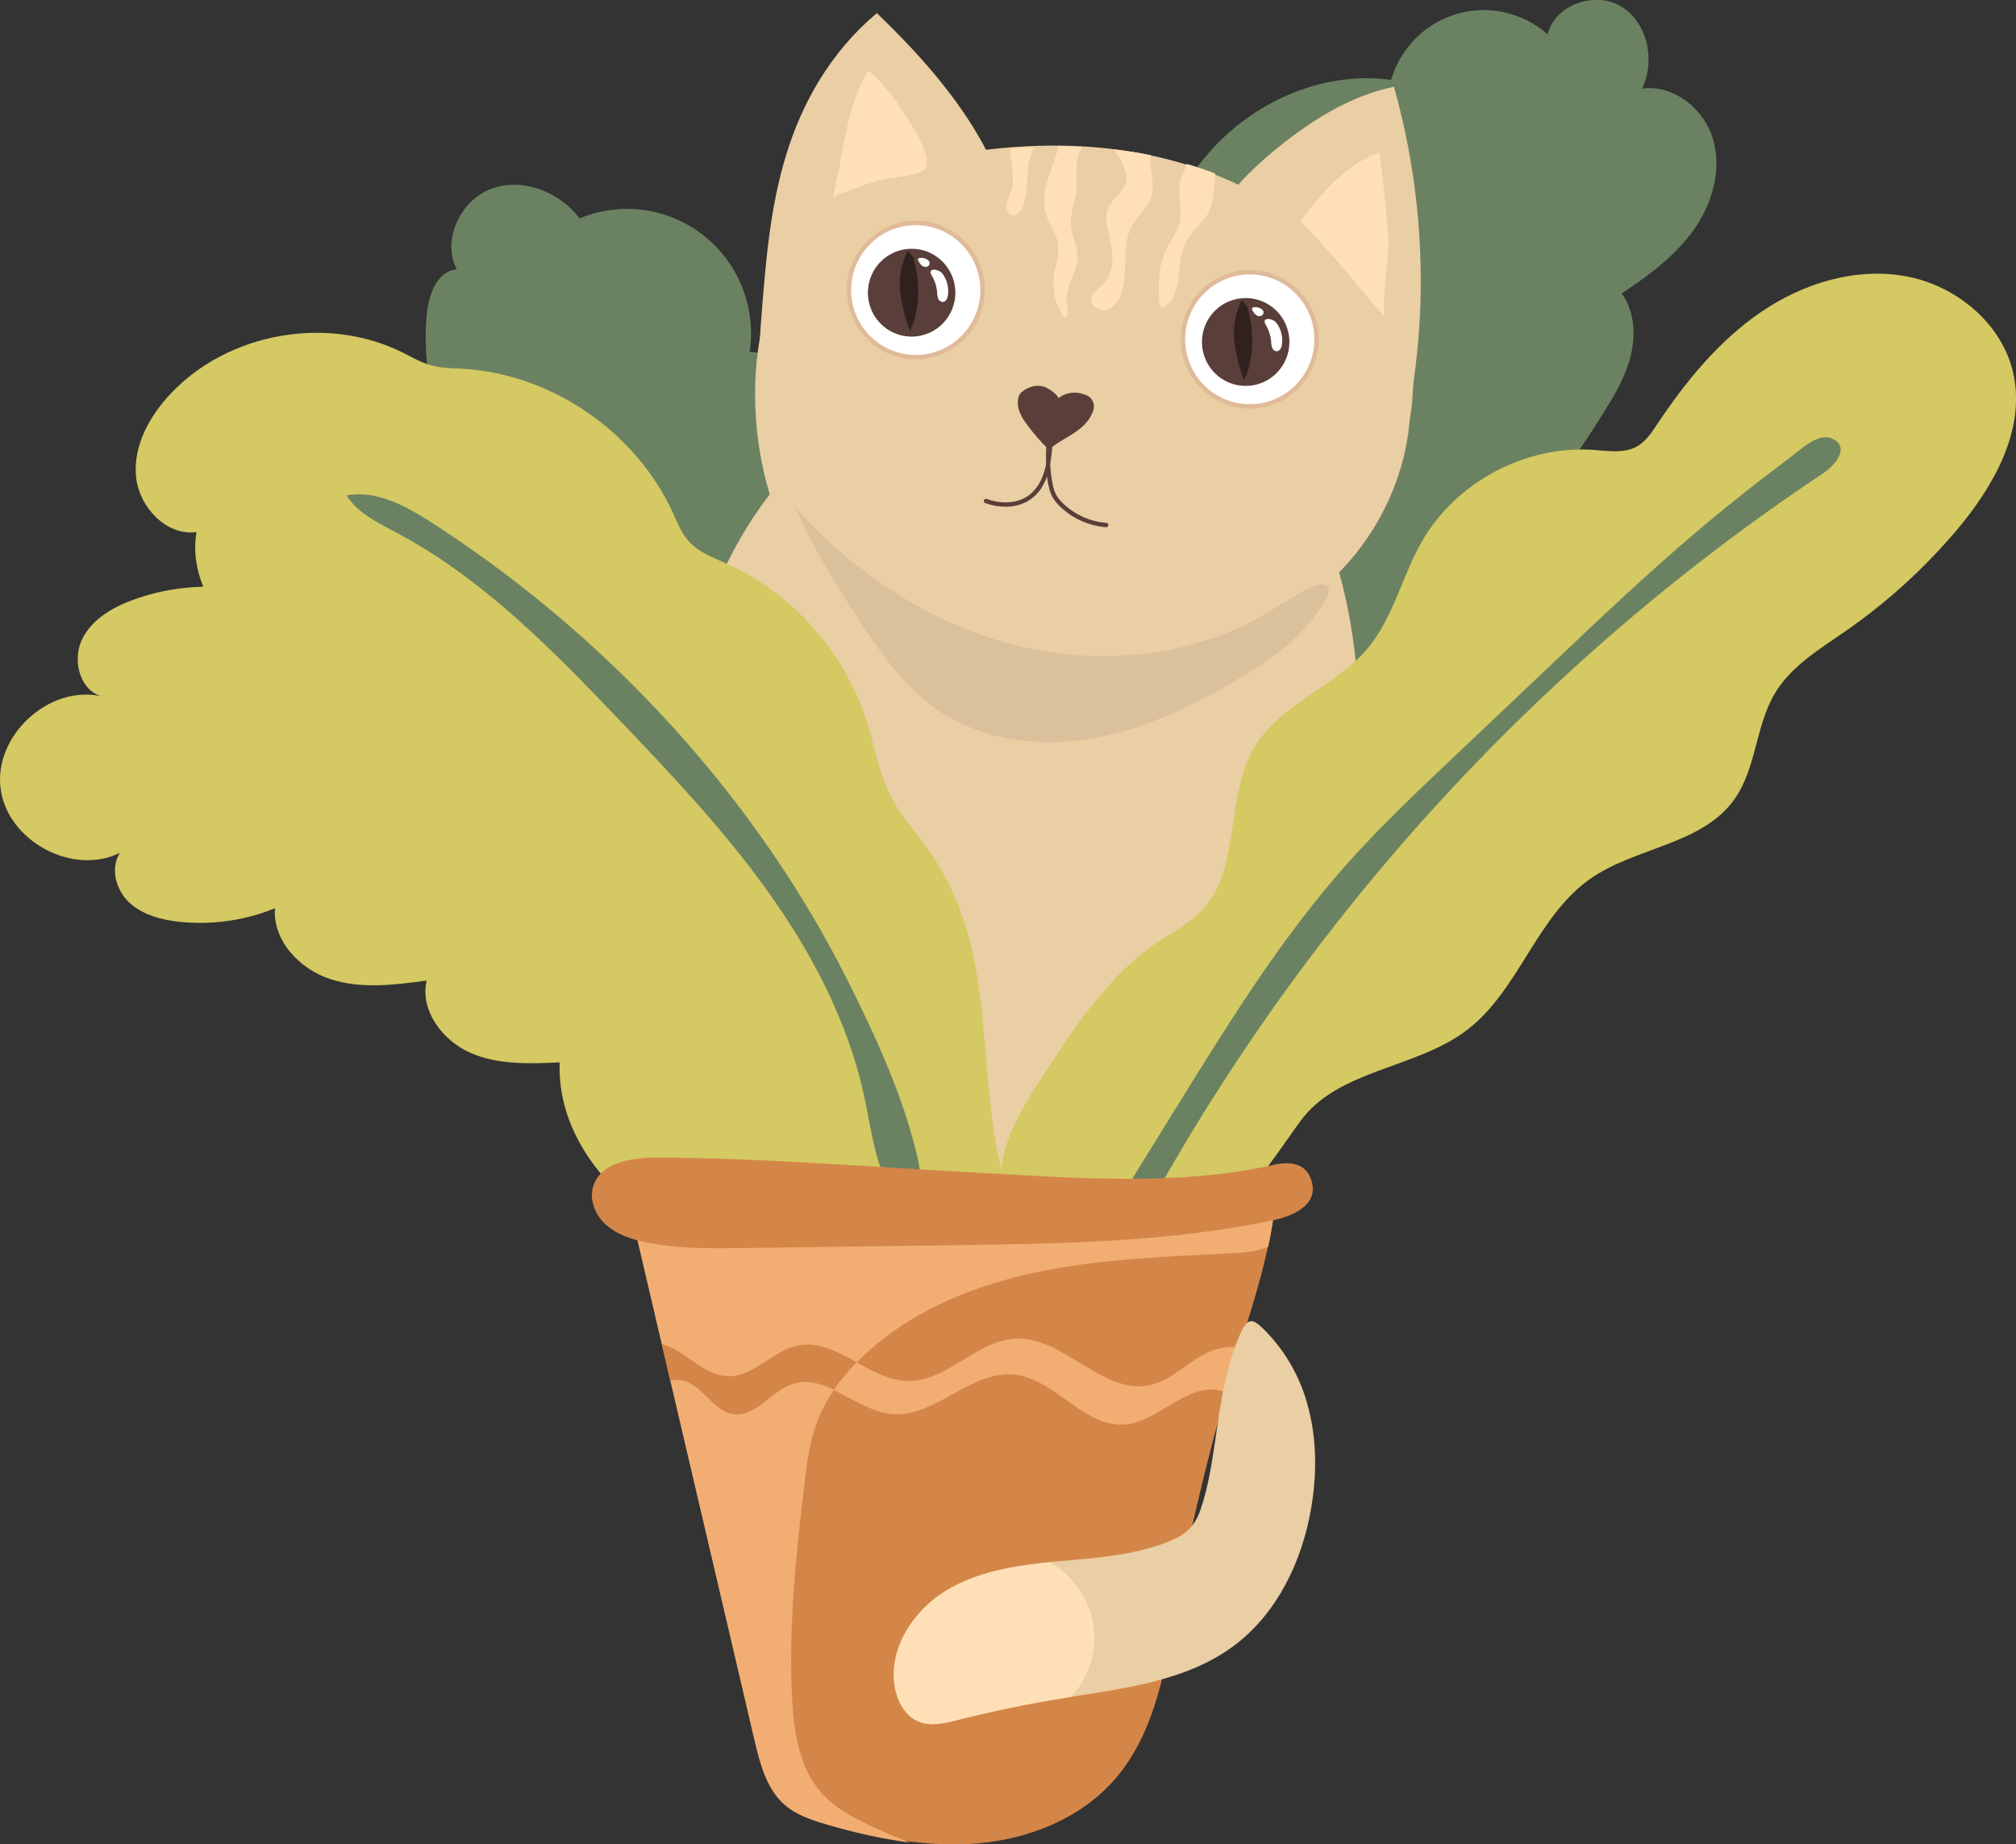 <svg width="447" height="409" viewBox="0 0 447 409" fill="none" xmlns="http://www.w3.org/2000/svg">
<rect x="0" y="0" width="447" height="409" fill="#333333" stroke="none"/>
<g clip-path="url(#clip0)">
<path d="M166.213 78.072C166.943 73.235 166.381 68.289 164.583 63.742C162.786 59.195 159.817 55.209 155.982 52.194C152.147 49.178 147.583 47.241 142.757 46.58C137.932 45.919 133.018 46.558 128.519 48.433C124.085 42.553 115.927 39.33 109.018 41.833C102.109 44.335 97.877 53.218 101.277 59.757C97.149 59.988 95.167 64.949 94.707 69.074C92.649 86.999 100.499 104.676 110.666 119.553C125.634 141.405 145.696 159.247 169.103 171.522C175.914 175.114 185.117 177.864 190.592 172.474C202.543 160.781 187.679 135.904 188.194 121.373C188.774 105.561 188.029 78.903 166.213 78.072Z" fill="#6B8262"/>
<path d="M354.833 92.669C357.478 88.456 360.16 84.166 361.452 79.365C362.744 74.563 362.482 69.074 359.564 65.065C365.471 61.171 371.296 56.875 375.44 51.111C379.585 45.347 381.807 37.84 379.869 31.015C377.931 24.189 371.066 18.645 364.069 19.657C367.075 13.536 365.361 5.121 359.574 1.507C353.788 -2.106 344.749 0.957 343.15 7.623C340.45 5.225 337.189 3.551 333.672 2.758C330.155 1.964 326.496 2.076 323.034 3.083C319.571 4.091 316.419 5.961 313.868 8.52C311.318 11.079 309.453 14.244 308.446 17.721C294.069 15.73 279.167 21.939 269.22 32.571C259.272 43.202 254.06 57.772 253.37 72.341C253.195 76.103 253.25 80.069 251.41 83.341C250.069 85.723 247.874 87.466 245.87 89.32C230.267 103.763 225.307 126.5 224.754 147.806C224.272 166.275 226.758 185.591 237.006 200.931C247.255 216.27 266.838 226.396 284.456 221.094C295.695 217.711 304.581 208.697 310.362 198.439C316.144 188.182 319.22 176.654 322.242 165.263C325.576 152.701 327.323 136.856 333.531 125.493C339.636 114.312 348.023 103.581 354.833 92.669Z" fill="#6B8262"/>
<path d="M216.804 29.914C211.067 20.146 203.118 11.264 194.418 2.91C184.055 11.627 177.797 22.913 174.271 34.474C170.746 46.035 169.793 57.981 168.851 69.85C168.419 75.35 167.992 80.938 169.618 86.306C170.494 89.251 172.028 91.957 174.102 94.217C176.176 96.478 178.735 98.234 181.586 99.352C188.024 101.86 196.006 101.139 202.269 98.411C208.532 95.683 213.219 91.179 216.744 86.311C229.21 68.964 227.163 47.514 216.804 29.914Z" fill="#EACEA4"/>
<path d="M309.07 19.233C299.998 21.147 292.197 25.883 285.348 31.141C279.326 35.777 273.763 40.964 270.019 47.025C266.274 53.086 264.434 60.109 266 66.825C267.221 72.017 270.413 76.774 274.212 81.053C279.134 86.684 285.204 91.186 292.011 94.253C296.357 96.172 307.663 100.457 311.221 95.936C313.346 93.236 313.05 87.356 313.493 84.194C314.066 80.091 314.481 75.975 314.736 71.846C315.805 54.119 313.891 36.338 309.075 19.25L309.07 19.233Z" fill="#EACEA4"/>
<path d="M301.411 163.201C301.214 185.784 295.268 208.025 286.563 228.848C282.222 239.238 277.141 249.407 270.271 258.312C263.441 267.158 254.976 274.596 245.339 280.218C240.537 283.012 235.424 285.355 230.01 286.62C211.166 291.02 191.068 281.494 178.476 266.727C165.884 251.959 159.638 232.797 155.608 213.784C150.604 190.134 148.628 165.285 154.864 141.932C161.099 118.579 176.538 96.832 198.727 87.483C206.271 84.303 214.368 82.604 222.493 81.592C234.05 80.145 245.968 80.091 257.126 83.44C268.026 86.713 278.609 93.648 284.133 103.889C284.227 103.384 284.349 102.884 284.499 102.393C297.83 117.292 301.575 143.978 301.411 163.201Z" fill="#EACEA4"/>
<path d="M295.871 55.214C300.645 59.515 305.008 64.377 308.041 70.064C317.759 88.258 311.479 112.15 297.015 126.824C282.551 141.498 261.648 148.125 241.173 149.88C222.559 151.475 202.472 148.972 188.068 137.004C174.846 126.004 168.359 108.404 167.521 91.201C166.7 74.904 171.041 57.409 183.195 46.59C192.272 38.516 204.547 35.101 216.564 33.473C245.788 29.529 273.506 35.046 295.871 55.214Z" fill="#EACEA4"/>
<path d="M30.215 132.764C25.43 134.414 20.596 137.059 18.291 141.564C15.986 146.068 17.503 152.773 22.31 154.373C10.851 151.898 -1.319 163.085 0.115 174.767C1.549 186.449 16.068 194.325 26.585 189.122C24.395 192.527 25.693 197.372 28.638 200.122C31.584 202.872 35.755 203.972 39.741 204.412C46.956 205.175 54.247 204.144 60.972 201.409C60.425 208.586 66.447 214.928 73.285 217.139C80.123 219.35 87.492 218.409 94.592 217.447C93.081 224.047 98.063 230.707 104.222 233.435C110.381 236.163 117.362 235.894 124.096 235.586C123.515 249.743 132.811 262.965 144.899 270.285C156.988 277.606 171.408 279.899 185.5 280.532C188.298 280.658 191.309 280.669 193.635 279.102C195.415 277.903 196.526 275.945 197.429 273.992C204.24 259.335 202.483 241.817 196.334 226.857C190.186 211.897 180.124 198.967 170.127 186.29C154.798 166.82 137.766 146.349 113.962 139.644C100.456 135.838 86.139 136.652 72.436 133.688C58.317 130.646 44.345 127.814 30.215 132.764Z" fill="#D4C962"/>
<path d="M205.083 187.395C202.663 184.095 199.904 181.032 197.966 177.446C194.955 171.946 193.98 165.61 192.059 159.648C189.56 152.043 185.524 145.039 180.203 139.076C174.882 133.113 168.391 128.32 161.137 124.998C158.154 123.656 154.94 122.49 152.745 120.048C151.102 118.238 150.204 115.901 149.186 113.684C140.925 95.71 122.36 82.973 102.695 81.785C100.286 81.636 97.833 81.647 95.507 80.993C93.267 80.366 91.247 79.156 89.167 78.122C72.513 69.872 50.707 73.722 37.896 87.235C33.204 92.185 29.563 98.736 30.149 105.545C30.735 112.353 36.812 118.86 43.562 118.007C41.92 127.759 47.729 137.576 55.683 143.395C63.638 149.214 73.449 151.783 83.057 153.922C85.017 154.362 87.185 154.918 88.28 156.612C88.931 157.607 89.085 158.812 89.315 160.005C91.537 171.231 102.109 179.255 113.157 182.005C117.449 183.105 121.917 183.562 126.012 185.267C130.107 186.972 133.895 190.266 134.618 194.655C134.974 196.811 134.558 199.055 134.892 201.206C135.91 207.883 143.153 211.336 149.339 213.987C155.526 216.638 162.55 221.082 162.287 227.831C162.161 231.092 160.305 234.684 162.145 237.373C163.371 239.166 165.72 239.672 167.756 240.415C170.25 241.342 172.514 242.798 174.395 244.686C176.277 246.573 177.73 248.845 178.657 251.349C180.162 255.485 180.146 260.066 181.744 264.169C183.343 268.272 186.507 271.649 189.781 274.619C198.163 282.281 210.946 288.457 220.27 278.431C226.506 271.715 223.182 265.231 221.529 257.344C216.356 232.863 221.036 209.12 205.083 187.395Z" fill="#D4C962"/>
<path d="M288.217 248.764C296.527 237.148 313.866 237.065 325.231 228.441C336.728 219.707 340.654 203.345 352.446 194.991C362.542 187.841 377.323 187.384 384.528 177.303C389.455 170.406 389.22 160.918 393.6 153.653C397.224 147.647 403.525 143.912 409.279 139.903C418.434 133.545 426.717 126.006 433.915 117.479C442.078 107.8 449.091 95.392 446.442 82.984C444.066 71.846 433.85 63.376 422.714 61.286C411.579 59.196 399.89 62.777 390.506 69.162C381.123 75.548 373.787 84.562 367.48 94.017C366.215 95.914 364.912 97.911 362.925 99.016C360.105 100.589 356.645 100.012 353.426 99.775C338.267 98.675 322.806 106.898 315.24 120.125C310.86 127.825 308.939 136.916 303.294 143.709C296.144 152.322 283.941 156.023 278.176 165.632C271.508 176.736 275.324 192.824 266.301 202.097C263.701 204.775 260.318 206.497 257.208 208.57C246.176 215.874 238.594 227.27 231.373 238.391C227.825 243.825 224.217 249.391 222.646 255.694C221.075 261.997 221.88 269.29 226.325 274.009C229.648 277.54 234.493 279.179 239.24 280.059C264.467 284.926 275.603 266.413 288.217 248.764Z" fill="#D4C962"/>
<path d="M95.753 115.912C90.037 112.221 83.5 108.602 76.827 109.862C79.394 113.877 83.944 116.016 88.154 118.255C107.146 128.391 122.48 144.105 137.377 159.708C148.874 171.764 160.371 183.908 170.121 197.499C179.872 211.089 187.799 226.142 191.473 242.439C193.115 249.693 193.816 257.767 197.67 264.29C202.351 272.216 204.743 262.712 203.692 257.811C200.632 243.792 194.161 229.761 187.734 217.012C174.435 190.684 156.309 166.902 134.935 146.673C122.846 135.228 109.73 124.93 95.753 115.912Z" fill="#6B8262"/>
<path d="M404.264 104.934C337.954 149.085 284.049 209.614 247.72 280.713C244.539 286.961 241.37 293.457 236.119 298.093C235.134 298.962 233.902 299.809 232.61 299.545C229.681 298.951 230.551 294.502 232.128 291.955C241.837 276.276 251.54 260.596 261.237 244.914C272.597 226.566 284.029 208.113 298.323 191.966C305.626 183.716 313.652 176.126 321.618 168.547L344.256 147.097C354.264 137.604 364.277 128.105 374.75 119.14C381.9 113.024 389.255 107.158 396.813 101.54C398.91 99.99 403.158 95.771 406.235 97.251C410.451 99.247 406.613 103.377 404.264 104.934Z" fill="#6B8262"/>
<path d="M261.149 354.363C258.631 368.531 256.6 383.755 247.167 394.59C239.672 403.198 228.318 407.752 216.979 408.758C205.641 409.765 194.254 407.526 183.321 404.358C180.036 403.396 176.636 402.29 174.014 400.035C169.957 396.521 168.539 390.916 167.296 385.68C157.745 344.863 148.193 304.046 138.642 263.229C185.949 264.329 233.278 265.429 280.585 264.439C280.894 264.393 281.209 264.409 281.511 264.487C281.814 264.564 282.098 264.701 282.348 264.89C282.824 265.368 282.786 266.138 282.714 266.809C281.165 281.192 275.745 294.859 271.853 308.774C267.659 323.8 263.881 338.98 261.149 354.363Z" fill="#D48648"/>
<path d="M280.601 264.714C280.91 264.668 281.225 264.684 281.528 264.762C281.83 264.839 282.115 264.976 282.364 265.165C282.835 265.643 282.802 266.413 282.731 267.084C282.379 270.239 281.869 273.375 281.204 276.478C278.839 277.534 276.085 277.732 273.457 277.881C258.768 278.678 243.965 279.107 229.572 282.171C215.179 285.234 200.993 291.163 190.526 301.536C186.568 305.452 183.146 310.023 181.175 315.242C179.494 319.68 178.903 324.443 178.345 329.162C176.489 344.815 174.835 360.573 175.607 376.319C175.979 383.97 177.162 392.137 182.303 397.769C185.144 400.893 188.944 402.95 192.754 404.76C195.71 406.16 198.716 407.444 201.771 408.61C195.527 407.753 189.358 406.41 183.321 404.595C180.036 403.632 176.636 402.527 174.014 400.266C169.957 396.757 168.539 391.153 167.297 385.917L138.637 263.465C185.965 264.593 233.294 265.687 280.601 264.714Z" fill="#F2AE72"/>
<path d="M282.2 270.621C259.277 275.444 235.665 275.774 212.271 276.121L164.866 276.759C157.661 276.858 150.391 276.951 143.328 275.51C140.186 274.872 137.005 273.86 134.569 271.787C132.132 269.713 130.6 266.287 131.492 263.19C133.036 257.795 140.049 256.684 145.633 256.706C169.081 256.783 192.464 258.757 215.863 260.006C237.762 261.194 261.079 263.135 282.523 258.29C285.972 257.514 289.761 257.822 290.888 262.14C292.268 267.447 286.257 269.768 282.2 270.621Z" fill="#D48648"/>
<path d="M151.606 300.54C154.677 302.647 157.814 305.21 161.537 305.248C167.165 305.298 171.282 299.616 176.79 298.456C185.391 296.641 192.699 306.211 201.486 306.244C210.098 306.277 216.618 297.24 225.219 296.855C235.961 296.377 244.556 309.505 255.045 307.146C260.164 305.996 263.805 301.382 268.732 299.512C270.858 298.749 273.136 298.511 275.373 298.819C274.327 302.174 273.282 305.523 272.318 308.884C271.484 308.532 270.605 308.3 269.707 308.196C262.338 307.371 256.567 315.445 249.193 315.896C240.138 316.446 233.864 305.683 224.847 304.803C215.206 303.862 207.257 314.51 197.616 313.548C189.825 312.772 183.025 304.478 175.613 307.008C170.915 308.614 167.587 314.351 162.67 313.68C158.039 313.058 155.717 306.986 151.119 306.156C150.321 305.966 149.491 305.966 148.693 306.156L146.788 298.016C148.523 298.583 150.151 299.436 151.606 300.54Z" fill="#F2AE72"/>
<path d="M151.639 300.474C154.716 302.581 157.853 305.144 161.57 305.182C167.198 305.232 171.315 299.551 176.823 298.39C181.438 297.417 185.675 299.721 189.962 302.07C188.098 303.952 186.403 305.997 184.898 308.18C181.838 306.744 178.788 305.859 175.624 306.937C170.937 308.543 167.598 314.263 162.671 313.614C158.044 312.987 155.718 306.92 151.119 306.084C150.303 305.945 149.468 305.965 148.661 306.145L146.755 298.005C148.496 298.581 150.142 299.414 151.639 300.474Z" fill="#D48648"/>
<path d="M289.804 311.134C291.994 318.674 292.043 326.737 290.713 334.481C288.709 346.141 283.278 357.581 273.889 364.731C263.044 372.981 248.706 374.444 235.304 376.633C227.581 377.887 219.916 379.476 212.31 381.401C209.49 382.116 206.441 382.864 203.742 381.775C200.725 380.56 198.962 377.304 198.404 374.075C196.964 365.699 202.373 357.3 209.583 352.845C216.793 348.39 225.46 347.098 233.88 346.3C242.3 345.503 250.917 345.046 258.812 341.972C260.624 341.262 262.431 340.393 263.778 338.98C265.316 337.368 266.115 335.201 266.745 333.062C269.329 324.262 269.635 314.951 271.732 306.019C272.505 302.524 273.593 299.107 274.984 295.811C276.813 291.664 278.001 292.511 280.891 295.464C285.095 299.875 288.155 305.256 289.804 311.134Z" fill="#EACEA4"/>
<path d="M190.488 56.248C190.237 57.331 190.105 58.437 190.094 59.548C190.067 62.821 191.114 66.012 193.075 68.627C195.036 71.241 197.8 73.133 200.939 74.01C204.078 74.887 207.418 74.7 210.44 73.478C213.463 72.255 216 70.066 217.659 67.248C217.167 69.334 216.233 71.288 214.92 72.977C213.607 74.666 211.947 76.05 210.052 77.035C208.158 78.02 206.074 78.583 203.943 78.684C201.812 78.785 199.684 78.423 197.706 77.622C195.727 76.821 193.944 75.6 192.478 74.043C191.013 72.486 189.899 70.629 189.214 68.599C188.528 66.57 188.287 64.416 188.507 62.284C188.727 60.152 189.403 58.093 190.488 56.248Z" fill="#E9F1F4"/>
<path d="M191.764 73.969C186.46 67.711 187.211 58.318 193.441 52.989C199.671 47.661 209.021 48.415 214.325 54.673C219.629 60.932 218.878 70.325 212.648 75.654C206.418 80.982 197.068 80.228 191.764 73.969Z" fill="white"/>
<path d="M202.937 79.689C205.964 79.712 208.929 78.832 211.458 77.162C213.988 75.491 215.967 73.105 217.145 70.304C218.324 67.503 218.65 64.414 218.081 61.427C217.512 58.441 216.074 55.691 213.949 53.525C211.824 51.36 209.107 49.876 206.143 49.262C203.179 48.647 200.099 48.93 197.295 50.074C194.49 51.218 192.087 53.172 190.388 55.689C188.689 58.205 187.771 61.172 187.75 64.212C187.73 68.285 189.316 72.2 192.162 75.101C195.009 78.002 198.883 79.651 202.937 79.689ZM203.15 49.929C205.984 49.95 208.747 50.814 211.091 52.412C213.436 54.01 215.256 56.271 216.321 58.908C217.387 61.545 217.651 64.441 217.078 67.228C216.506 70.016 215.124 72.57 213.107 74.569C211.09 76.568 208.528 77.921 205.746 78.457C202.964 78.994 200.085 78.689 197.475 77.583C194.865 76.476 192.64 74.617 191.081 72.24C189.523 69.863 188.701 67.075 188.719 64.229C188.747 60.41 190.282 56.759 192.988 54.078C195.694 51.396 199.35 49.904 203.15 49.929Z" fill="#E0BA99"/>
<path d="M192.436 64.839C192.423 66.766 192.979 68.653 194.034 70.262C195.089 71.871 196.594 73.129 198.361 73.879C200.128 74.628 202.076 74.834 203.959 74.471C205.842 74.108 207.576 73.192 208.941 71.839C210.306 70.486 211.241 68.757 211.628 66.87C212.015 64.983 211.836 63.023 211.115 61.239C210.393 59.454 209.16 57.924 207.573 56.843C205.986 55.762 204.115 55.178 202.198 55.165C200.925 55.156 199.662 55.399 198.482 55.881C197.303 56.362 196.229 57.073 195.323 57.971C194.416 58.869 193.695 59.938 193.2 61.117C192.704 62.295 192.445 63.56 192.436 64.839Z" fill="#593E39"/>
<path d="M201.864 73.579C200.71 70.711 199.953 67.699 199.614 64.625C199.275 61.534 199.846 58.411 201.256 55.643C201.207 55.643 202.192 56.628 202.258 56.71C202.691 57.299 202.806 58.36 202.975 59.048C203.894 63.107 203.776 67.334 202.63 71.335C202.526 71.714 201.744 73.249 201.864 73.579Z" fill="#30211F"/>
<path d="M210.18 65.499C210.137 65.822 210.033 66.134 209.873 66.418C209.794 66.561 209.683 66.686 209.55 66.781C209.416 66.876 209.263 66.94 209.102 66.968C208.861 66.966 208.626 66.89 208.43 66.749C208.234 66.608 208.086 66.41 208.007 66.181C207.858 65.719 207.78 65.237 207.777 64.751C207.664 63.457 207.258 62.206 206.589 61.094C205.466 59.224 208.231 59.653 208.976 60.687C209.995 62.068 210.428 63.798 210.18 65.499Z" fill="white"/>
<path d="M205.373 59.185C205.182 59.204 204.989 59.18 204.807 59.117C204.626 59.053 204.46 58.951 204.322 58.817C204.043 58.551 203.815 58.236 203.649 57.887C203.556 57.711 203.474 57.469 203.616 57.337C203.668 57.285 203.735 57.251 203.807 57.238C204.184 57.151 204.575 57.161 204.947 57.267C205.318 57.373 205.657 57.571 205.932 57.843C206.022 57.96 206.079 58.099 206.099 58.245C206.118 58.392 206.098 58.541 206.042 58.678C205.985 58.814 205.893 58.933 205.776 59.022C205.658 59.111 205.519 59.167 205.373 59.185Z" fill="white"/>
<path d="M264.55 67.177C263.742 70.638 264.195 74.276 265.825 77.432C267.456 80.588 270.157 83.053 273.44 84.383C276.722 85.712 280.37 85.816 283.723 84.678C287.076 83.54 289.913 81.234 291.721 78.177C291.229 80.262 290.295 82.216 288.982 83.905C287.669 85.594 286.009 86.979 284.114 87.964C282.22 88.949 280.136 89.511 278.005 89.613C275.874 89.714 273.746 89.352 271.768 88.55C269.789 87.749 268.006 86.528 266.54 84.971C265.075 83.414 263.961 81.557 263.276 79.528C262.59 77.498 262.349 75.344 262.569 73.212C262.789 71.081 263.465 69.022 264.55 67.177Z" fill="#E9F1F4"/>
<path d="M262.311 75.141C262.29 78.084 263.139 80.968 264.75 83.427C266.361 85.886 268.662 87.81 271.361 88.955C274.06 90.1 277.037 90.416 279.915 89.861C282.793 89.307 285.442 87.908 287.528 85.84C289.615 83.773 291.044 81.131 291.635 78.248C292.226 75.364 291.953 72.37 290.85 69.642C289.747 66.915 287.863 64.578 285.438 62.926C283.013 61.274 280.154 60.382 277.224 60.362C275.279 60.348 273.35 60.72 271.547 61.455C269.745 62.19 268.104 63.275 266.72 64.648C265.335 66.02 264.233 67.653 263.476 69.454C262.72 71.254 262.324 73.186 262.311 75.141Z" fill="white"/>
<path d="M277.005 90.618C280.031 90.639 282.996 89.759 285.524 88.087C288.053 86.416 290.031 84.029 291.209 81.228C292.387 78.427 292.712 75.339 292.142 72.352C291.572 69.366 290.134 66.617 288.009 64.452C285.884 62.287 283.167 60.803 280.203 60.19C277.239 59.576 274.16 59.859 271.356 61.003C268.551 62.147 266.148 64.101 264.449 66.618C262.751 69.134 261.833 72.1 261.812 75.141C261.792 79.215 263.379 83.131 266.226 86.031C269.074 88.932 272.949 90.581 277.005 90.618ZM277.213 60.852C280.046 60.872 282.809 61.736 285.153 63.335C287.498 64.933 289.318 67.194 290.384 69.831C291.449 72.468 291.713 75.364 291.14 78.151C290.568 80.939 289.186 83.493 287.169 85.492C285.152 87.491 282.591 88.844 279.808 89.38C277.026 89.917 274.147 89.612 271.537 88.505C268.927 87.399 266.702 85.539 265.143 83.162C263.585 80.785 262.763 77.998 262.781 75.152C262.812 71.334 264.348 67.685 267.054 65.004C269.759 62.323 273.413 60.83 277.213 60.852Z" fill="#E0BA99"/>
<path d="M266.504 75.762C266.49 77.689 267.045 79.576 268.099 81.186C269.153 82.796 270.658 84.055 272.425 84.805C274.191 85.555 276.139 85.762 278.023 85.4C279.907 85.038 281.641 84.122 283.007 82.769C284.372 81.417 285.308 79.687 285.695 77.8C286.083 75.913 285.904 73.953 285.182 72.168C284.461 70.383 283.228 68.853 281.641 67.772C280.054 66.691 278.183 66.106 276.265 66.093C274.992 66.084 273.73 66.326 272.55 66.807C271.371 67.288 270.297 67.998 269.39 68.896C268.484 69.794 267.762 70.862 267.267 72.04C266.772 73.219 266.512 74.483 266.504 75.762Z" fill="#593E39"/>
<path d="M275.931 84.502C274.777 81.634 274.018 78.622 273.676 75.548C273.34 72.457 273.911 69.335 275.318 66.566C275.274 66.566 276.26 67.551 276.32 67.666C276.758 68.255 276.867 69.316 277.037 70.004C277.404 71.607 277.607 73.243 277.645 74.888C277.683 76.533 277.558 78.178 277.272 79.799C277.123 80.639 276.929 81.471 276.692 82.291C276.588 82.648 275.805 84.177 275.931 84.502Z" fill="#30211F"/>
<path d="M284.242 76.428C284.202 76.751 284.098 77.064 283.936 77.346C283.856 77.49 283.745 77.614 283.612 77.709C283.478 77.805 283.325 77.868 283.164 77.896C282.922 77.896 282.687 77.82 282.491 77.679C282.295 77.538 282.147 77.339 282.069 77.11C281.918 76.65 281.839 76.169 281.833 75.685C281.721 74.392 281.316 73.141 280.651 72.028C279.556 70.158 282.293 70.581 283.032 71.621C283.54 72.302 283.908 73.078 284.116 73.903C284.323 74.728 284.366 75.586 284.242 76.428Z" fill="white"/>
<path d="M279.424 70.108C279.233 70.126 279.041 70.103 278.86 70.04C278.679 69.978 278.513 69.877 278.373 69.745C278.094 69.481 277.867 69.165 277.705 68.816C277.607 68.634 277.53 68.392 277.667 68.266C277.724 68.22 277.789 68.187 277.859 68.167C278.236 68.081 278.628 68.091 279 68.197C279.372 68.303 279.712 68.5 279.988 68.772C280.077 68.889 280.133 69.028 280.152 69.174C280.17 69.32 280.149 69.469 280.092 69.604C280.035 69.74 279.943 69.858 279.826 69.947C279.708 70.035 279.57 70.091 279.424 70.108Z" fill="white"/>
<path d="M240.477 87.493C240.874 87.594 241.244 87.782 241.559 88.044C241.875 88.307 242.127 88.637 242.298 89.011C242.47 89.385 242.555 89.792 242.549 90.203C242.543 90.615 242.445 91.019 242.262 91.388C241.528 93.433 239.793 94.946 237.975 96.129C236.158 97.311 234.192 98.273 232.566 99.709C230.665 97.892 228.943 95.893 227.426 93.742C226.743 92.859 226.22 91.863 225.882 90.799C225.597 89.699 225.537 88.198 226.199 87.301C226.927 86.317 230.032 84.551 232.566 86.284C233.426 86.834 234.242 87.383 234.691 88.269C235.507 87.651 236.469 87.255 237.483 87.119C238.496 86.984 239.528 87.112 240.477 87.493Z" fill="#593E39"/>
<path d="M218.184 110.89C218.237 110.78 218.33 110.695 218.444 110.651C218.558 110.607 218.684 110.608 218.797 110.654C221.37 111.583 224.359 111.754 226.878 110.577C229.615 109.29 231.175 106.43 231.805 103.564C231.856 103.348 231.9 103.134 231.936 102.921C231.936 102.805 231.936 102.695 231.936 102.58C231.858 100.362 232.003 98.141 232.369 95.953C232.387 95.831 232.452 95.721 232.551 95.648C232.65 95.575 232.773 95.544 232.894 95.562C233.016 95.58 233.125 95.646 233.198 95.745C233.27 95.844 233.301 95.968 233.283 96.09C233.228 96.425 233.179 96.755 233.135 97.091C233.224 97.136 233.297 97.207 233.344 97.294C233.391 97.382 233.41 97.482 233.398 97.581C233.336 99.382 233.153 101.177 232.85 102.954C232.928 104.432 233.111 105.902 233.398 107.354C233.536 108.198 233.806 109.014 234.197 109.774C234.62 110.482 235.143 111.123 235.752 111.677C238.372 114.171 241.767 115.684 245.366 115.961C245.428 115.971 245.487 115.992 245.541 116.025C245.594 116.058 245.64 116.102 245.677 116.153C245.713 116.205 245.739 116.263 245.752 116.324C245.765 116.386 245.766 116.45 245.754 116.511C245.745 116.574 245.723 116.634 245.691 116.688C245.658 116.742 245.615 116.789 245.564 116.825C245.513 116.862 245.455 116.889 245.394 116.903C245.332 116.917 245.269 116.918 245.207 116.907C241.646 116.619 238.272 115.188 235.582 112.826C234.898 112.241 234.283 111.578 233.748 110.852C233.24 110.107 232.869 109.276 232.653 108.399C232.425 107.494 232.255 106.576 232.144 105.649C231.862 106.47 231.495 107.259 231.049 108.003C230.219 109.366 229.046 110.487 227.65 111.253C226.341 111.935 224.896 112.311 223.423 112.353C221.717 112.405 220.017 112.129 218.414 111.539C218.355 111.514 218.302 111.476 218.258 111.429C218.214 111.381 218.181 111.326 218.159 111.265C218.138 111.204 218.129 111.139 218.133 111.075C218.137 111.011 218.154 110.948 218.184 110.89Z" fill="#593E39"/>
<path d="M192.574 15.648C187.329 24.018 187.099 34.468 184.602 44.044C184.767 43.406 188.336 42.295 188.982 42.031C190.635 41.36 192.314 40.766 194.019 40.249C197.249 39.275 201.081 39.319 204.169 38.17C208.516 36.547 201.087 26.13 199.587 23.826C197.658 20.771 195.296 18.015 192.574 15.648Z" fill="#FFE0B6"/>
<path d="M305.654 33.88C298.361 36.525 293.013 42.768 288.381 49.016C294.951 55.775 300.809 63.024 306.896 70.185C306.617 64.493 307.822 58.866 307.849 53.135C307.86 51.507 306.141 33.704 305.654 33.88Z" fill="#FFE0B6"/>
<path d="M276.145 138.528C259.513 146.552 239.864 147.405 222.142 142.262C204.421 137.12 188.604 126.23 176.264 112.452C179.878 120.614 184.553 128.259 189.36 135.778C194.67 144.077 200.38 152.492 208.598 157.893C218.381 164.317 230.831 165.736 242.344 163.707C253.858 161.677 264.577 156.485 274.645 150.507C280.536 147.009 286.432 143.038 290.708 137.582C291.639 136.388 295.597 131.614 294.387 130.058C293.237 128.589 289.131 130.96 288.053 131.587C284.051 133.902 280.311 136.52 276.145 138.528Z" fill="#DBC09C"/>
<path d="M267.692 47.597C266.821 49.01 265.502 50.105 264.473 51.397C263.281 52.877 262.436 54.606 261.998 56.457C261.079 60.39 261.746 65.257 258.571 67.738C258.221 68.013 257.706 68.238 257.345 67.974C257.226 67.849 257.135 67.7 257.078 67.537C257.022 67.374 257.001 67.2 257.016 67.028C256.874 63.305 256.759 59.433 258.259 56.028C259.272 53.735 260.996 51.738 261.544 49.296C262.228 46.222 260.947 42.922 261.801 39.891C262.146 38.681 262.819 37.554 263.121 36.349C265.256 36.976 267.363 37.684 269.444 38.472C269.132 41.558 269.258 45.067 267.692 47.597Z" fill="#FFE0B6"/>
<path d="M232.008 47.74C230.573 43.384 232.654 38.758 234.17 34.43C234.392 33.798 234.519 33.136 234.548 32.466C236.371 32.466 238.189 32.499 239.99 32.582C239.38 33.46 238.982 34.47 238.829 35.53C238.506 37.691 238.911 39.902 238.703 42.075C238.44 44.775 237.236 47.382 237.449 50.088C237.636 52.53 238.971 54.807 238.906 57.238C238.807 60.621 236.043 63.651 236.524 67.001C236.71 68.277 237.209 69.932 236.103 70.581C234.131 67.912 233.25 64.587 233.639 61.286C233.946 58.778 234.986 56.292 234.542 53.806C234.154 51.65 232.692 49.835 232.008 47.74Z" fill="#FFE0B6"/>
<path d="M229.38 32.598C228.51 34.205 228.005 35.986 227.902 37.812C227.661 40.535 227.792 43.367 226.747 45.886C226.341 46.865 225.493 47.899 224.458 47.707C223.522 47.531 223.046 46.409 223.155 45.457C223.265 44.506 223.768 43.664 224.097 42.762C225.224 39.666 224.151 36.283 223.943 32.967C225.761 32.802 227.573 32.679 229.38 32.598Z" fill="#FFE0B6"/>
<path d="M241.972 66.17C242.163 64.806 243.559 64.025 244.539 63.063C246.97 60.681 246.959 56.749 246.182 53.427C245.634 50.996 244.742 48.372 245.755 46.095C246.767 43.818 249.302 42.531 249.724 40.161C249.992 38.659 249.313 37.169 248.629 35.81C248.17 34.865 247.62 33.968 246.986 33.132C249.757 33.444 252.494 33.869 255.198 34.408C254.607 36.998 256.036 40.078 255.489 42.828C254.892 45.776 252.171 47.778 250.802 50.451C248.547 54.851 250.255 60.39 248.667 65.087C248.12 66.687 247.025 68.271 245.41 68.711C243.795 69.151 241.742 67.864 241.972 66.17Z" fill="#FFE0B6"/>
<path d="M209.583 352.873C216.47 348.61 224.699 347.246 232.774 346.432C235.168 347.79 237.25 349.641 238.882 351.864C240.515 354.086 241.661 356.631 242.245 359.33C243.565 365.297 241.627 371.809 237.526 376.292L235.303 376.649C227.58 377.903 219.916 379.493 212.31 381.418C209.49 382.133 206.441 382.881 203.742 381.792C200.725 380.576 198.962 377.32 198.409 374.092C196.964 365.726 202.373 357.328 209.583 352.873Z" fill="#FFE0B6"/>
</g>
<defs>
<clipPath id="clip0">
<rect width="447" height="409" fill="white" transform="matrix(-1 0 0 1 447 0)"/>
</clipPath>
</defs>
</svg>
